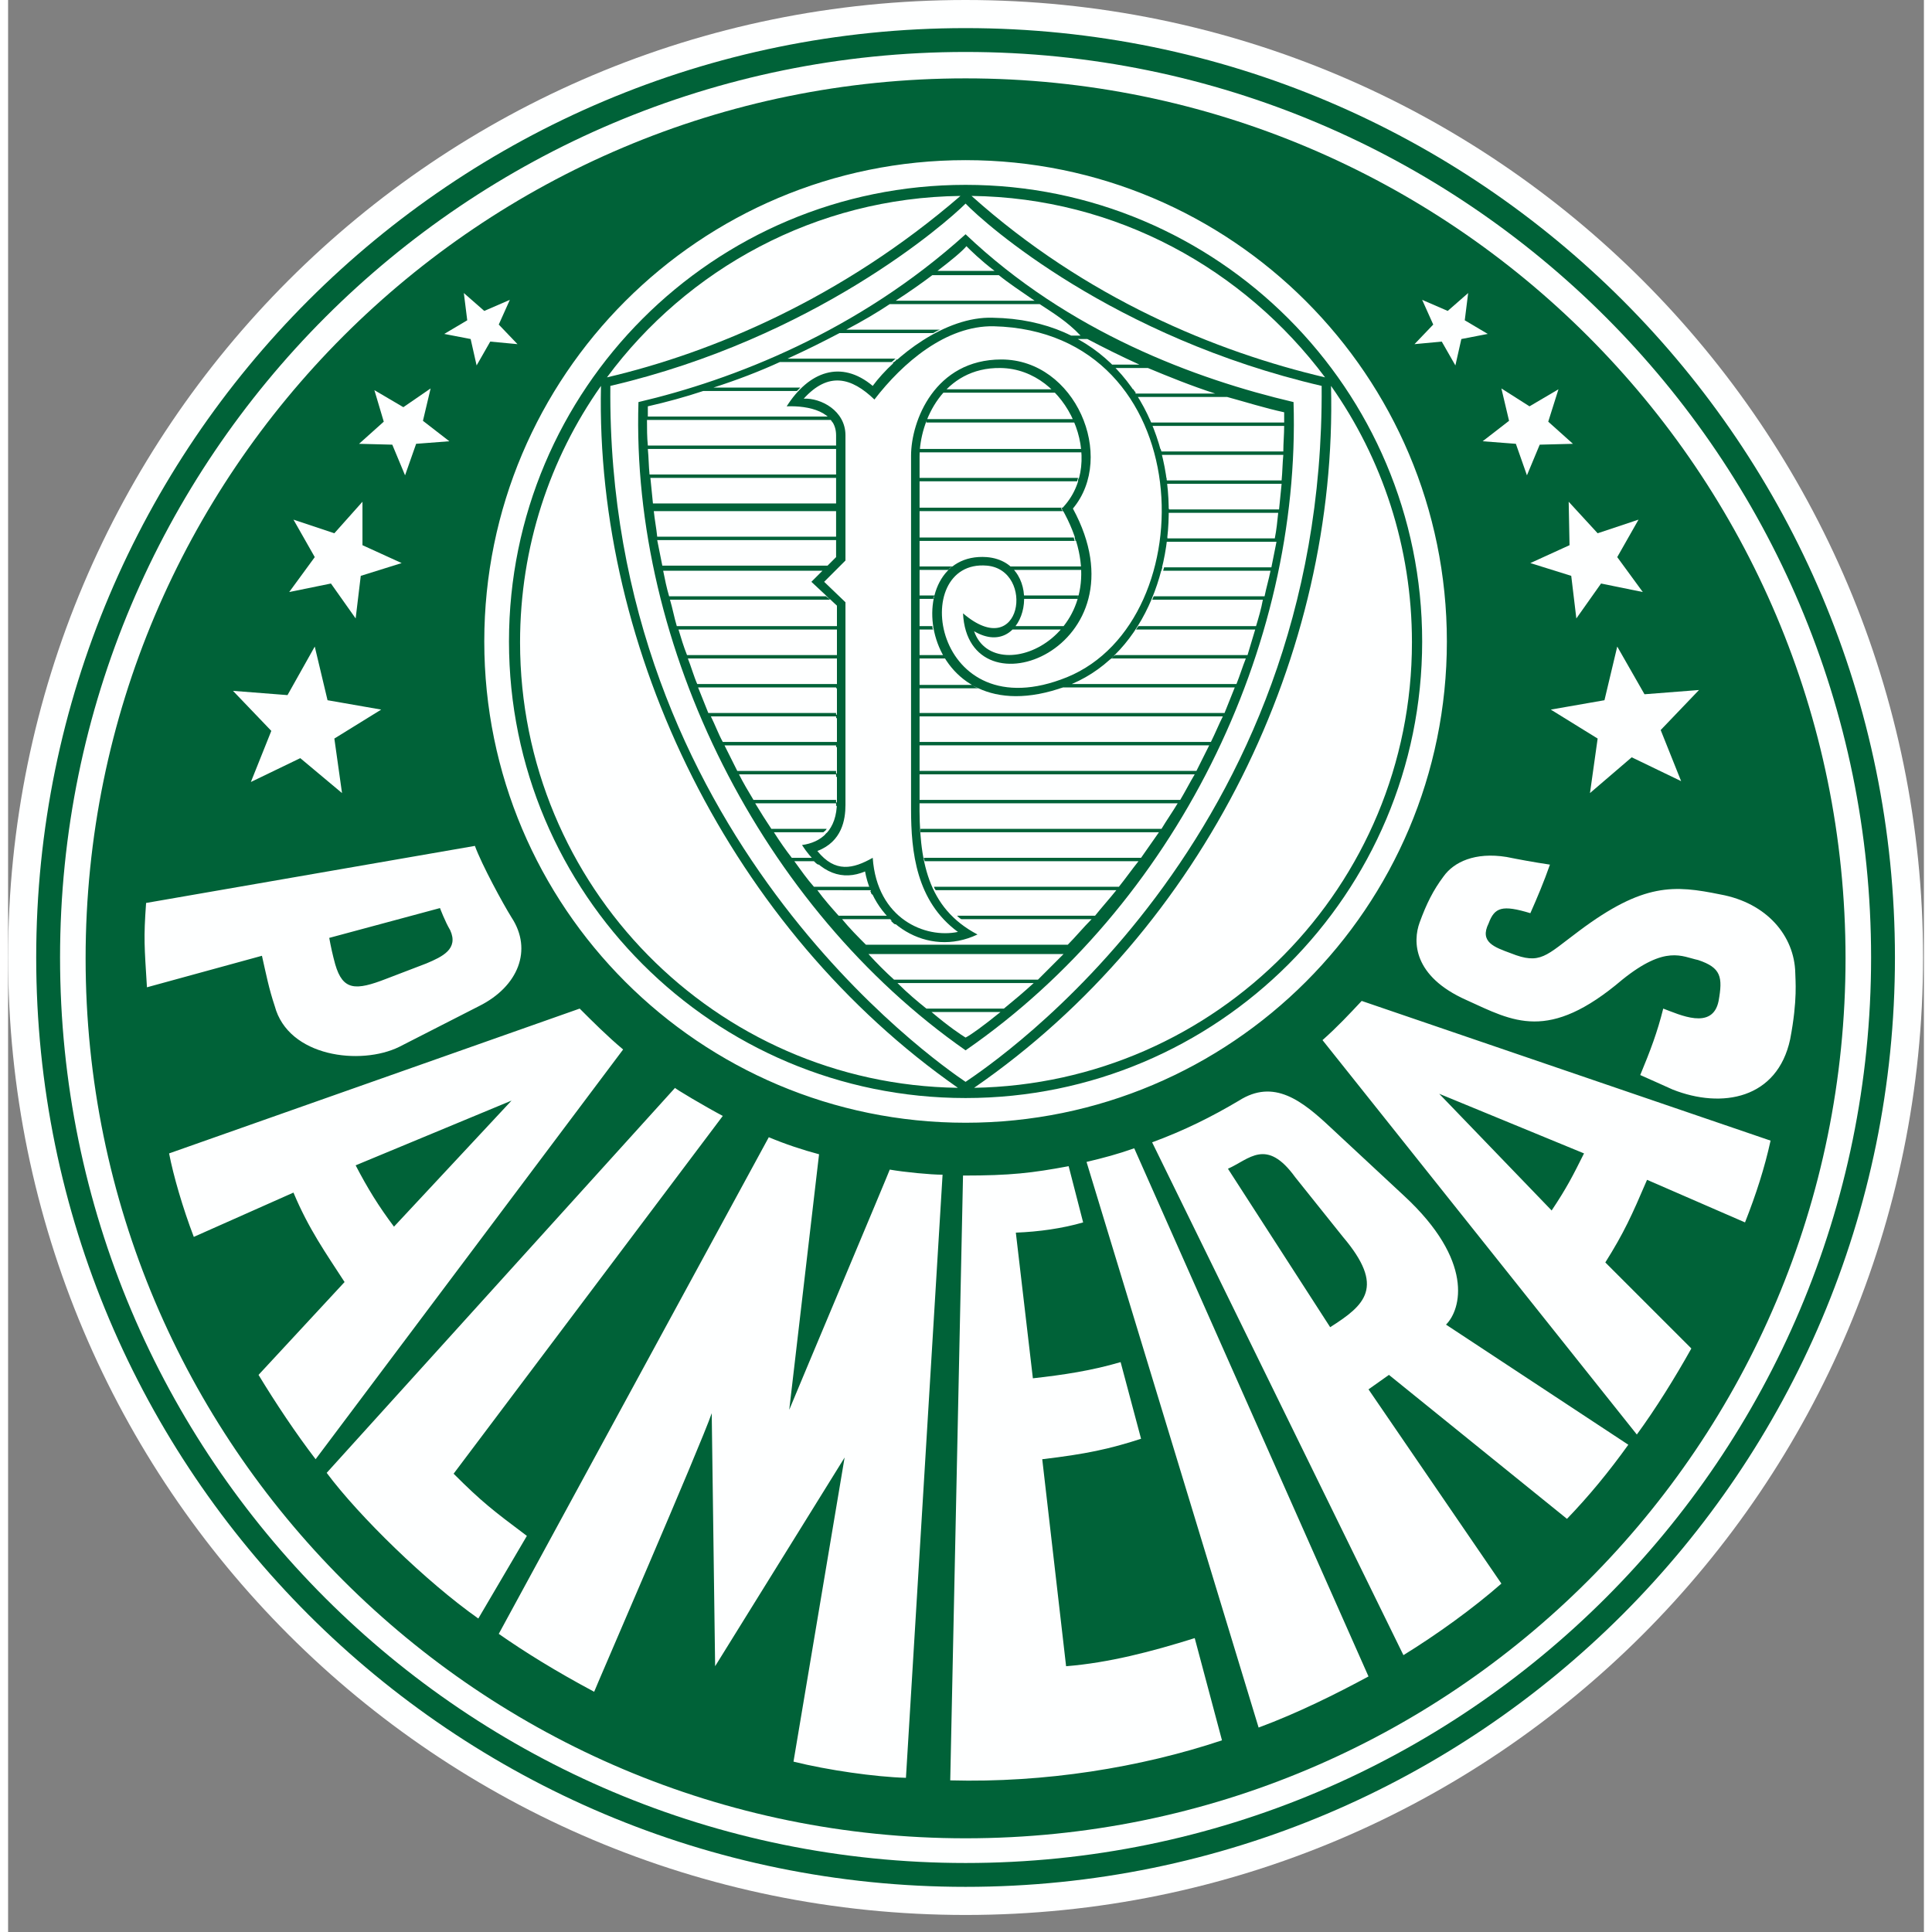 <?xml version="1.0" encoding="utf-8"?>
<!-- Generator: Adobe Illustrator 21.1.0, SVG Export Plug-In . SVG Version: 6.00 Build 0)  -->
<svg version="1.1" id="Layer_1" xmlns="http://www.w3.org/2000/svg" xmlns:xlink="http://www.w3.org/1999/xlink" x="0px" y="0px"
	 viewBox="0 0 224.9 226.8" style="enable-background:new 0 0 224.9 226.8;" xml:space="preserve" width="60px" height="60px">
<rect x="0" y="0" width="224.9" height="226.8" fill="#808080" stroke="none"/>
<style type="text/css">
	.st0{fill-rule:evenodd;clip-rule:evenodd;fill:#FEFFFF;}
	.st1{fill-rule:evenodd;clip-rule:evenodd;fill:#006238;}
	.st2{fill:#006238;}
</style>
<g>
	<path class="st0" d="M112.4,0c62.1,0,112.4,50.3,112.4,112.4s-50.3,112.4-112.4,112.4S0,174.5,0,112.4S50.3,0,112.4,0L112.4,0z"/>
	<path class="st1" d="M112.4,3.3c60.3,0,109.1,48.9,109.1,109.1s-48.9,109.1-109.1,109.1S3.3,172.7,3.3,112.4S52.2,3.3,112.4,3.3
		L112.4,3.3z M112.4,6.1c58.7,0,106.3,47.6,106.3,106.3c0,58.7-47.6,106.3-106.3,106.3S6.1,171.2,6.1,112.4
		C6.1,53.7,53.7,6.1,112.4,6.1L112.4,6.1z"/>
	<path class="st1" d="M112.4,9.2c57,0,103.3,46.2,103.3,103.3s-46.2,103.3-103.3,103.3c-57,0-103.3-46.2-103.3-103.3
		S55.4,9.2,112.4,9.2L112.4,9.2z M112.4,18.8c31.2,0,56.5,25.3,56.5,56.5c0,31.2-25.3,56.5-56.5,56.5c-31.2,0-56.5-25.3-56.5-56.5
		C55.9,44.1,81.2,18.8,112.4,18.8L112.4,18.8z M54.8,99.3c0.8,2.2,3.3,6.8,4.3,8.4c2.5,3.8,0.8,8.1-3.8,10.4l-9.4,4.8
		c-4.5,2.2-13,1.2-14.6-4.8c-0.7-2.1-1-3.7-1.5-5.9l-13.5,3.7c-0.3-4.9-0.4-5.7-0.1-9.9L54.8,99.3L54.8,99.3z M50.7,106.6l-13,3.5
		c0.2,1.1,0.4,2,0.7,3.1c0.9,3.1,2.4,3.1,6,1.7l4.7-1.8c1.9-0.8,3.8-1.7,2.8-3.9C51.3,108.2,50.7,106.6,50.7,106.6L50.7,106.6z
		 M67.1,118.4c1.5,1.5,3.3,3.3,5.1,4.8l-36.1,48.1c-2.3-3-4.7-6.6-6.7-9.9l10.1-10.9c-2.2-3.4-4.2-6.2-6-10.5l-11.7,5.2
		c-1.3-3.4-2.4-7.2-2.9-9.8L67.1,118.4L67.1,118.4z M59.1,129.2l-18.3,7.6c1.4,2.7,2.7,4.8,4.5,7.2L59.1,129.2L59.1,129.2z
		 M37.4,172.9l40.9-45.2c-0.2,0,3.7,2.3,5.6,3.3L52.3,173c3.3,3.3,4.6,4.3,8.6,7.3l-5.7,9.7C49.1,185.7,41.2,178,37.4,172.9
		L37.4,172.9z M57.6,191.8l31.7-58.3c1.9,0.8,4,1.5,5.9,2l-3.5,30c0.9-2.2,11.8-28.1,11.8-28.2c1.7,0.3,4.8,0.6,6.2,0.6l-4.3,70.8
		c-3.6-0.1-9.2-0.9-13.2-1.9l6-35.7L83,195.6l-0.4-29.7c-1.3,3.8-13.8,32.6-13.8,32.7C64.3,196.2,60.6,193.9,57.6,191.8L57.6,191.8z
		 M124.5,136.9c-4.3,0.8-6.8,1.1-12.4,1.1l-1.5,71c11.1,0.3,22.3-1.5,31.9-4.7l-3.2-12c-5.1,1.6-10.1,2.9-15.1,3.3l-2.8-24.3
		c5.1-0.6,7.9-1.2,11.6-2.4l-2.4-9c-3.4,1-6.7,1.5-10.3,1.9l-2-17.1c2.7-0.1,5.5-0.5,7.9-1.2L124.5,136.9L124.5,136.9z M126.6,136.4
		c2.1-0.5,3.6-0.9,5.6-1.6l27.5,62c-3.7,2-8.3,4.3-12.9,6L126.6,136.4L126.6,136.4z M163.8,194.3l-29.5-60.2c3.8-1.4,7-3,10.2-4.9
		c4.1-2.6,7.4,0,10.8,3.2l8.6,8c8.2,7.6,6.7,13.3,4.9,15.1l21.4,14.1c-2.3,3.2-4.6,6-7.2,8.7l-20.9-16.9l-2.4,1.7l15.6,22.8
		C172,188.8,167.7,191.9,163.8,194.3L163.8,194.3z M155.2,155.8c4.1-2.6,6.5-4.7,1.5-10.6l-5.6-7c-3.4-4.7-5.4-2.1-7.9-1
		L155.2,155.8L155.2,155.8z M158.9,117.5c-1.4,1.5-2.9,3.1-4.6,4.6l36.9,46.3c2.2-3,4.5-6.7,6.4-10.1l-10.1-10.1
		c2.2-3.5,3.1-5.5,4.9-9.7l11.5,5c1.3-3.3,2.3-6.4,3-9.6L158.9,117.5L158.9,117.5z M168,128.4l17,7c-1.3,2.6-2,4-3.8,6.7L168,128.4
		L168,128.4z M178.7,107.2c0.8-1.8,1.6-3.7,2.3-5.7c-2-0.3-3.6-0.6-5.1-0.9c-3.7-0.6-6.2,0.6-7.4,2.3c-1.2,1.6-2,3.2-2.8,5.4
		s-0.8,6.3,5.5,9.1c5.5,2.5,9.6,5,18.3-2.4c5.1-4.1,7-2.7,8.9-2.3c2.7,0.9,2.9,2,2.4,4.8c-0.7,3.5-4.6,1.6-6.5,0.9
		c-0.7,2.8-1.5,4.9-2.7,7.8c1.1,0.5,2.5,1.1,3.8,1.7c5.8,2.3,12.3,1.1,13.8-5.9c0.9-4.7,0.6-7,0.6-7.8c-0.1-4.3-3.3-8.2-8.8-9.2
		c-5.4-1.1-9-1.4-16.6,4.3c-3.9,2.9-4.5,4-8,2.6c-1.9-0.7-3.7-1.3-2.6-3.5C174.5,106.5,175.4,106.2,178.7,107.2L178.7,107.2z
		 M58.9,35.2l-1.3,2.9l2.2,2.3l-3.2-0.3L55,42.9l-0.7-3.1l-3.1-0.6l2.7-1.6l-0.4-3.2l2.4,2.1L58.9,35.2L58.9,35.2z M49.6,45.6
		l-0.9,3.8l3.1,2.4l-3.9,0.3l-1.3,3.7l-1.5-3.6l-3.9-0.1l2.9-2.6L43,45.8l3.4,2L49.6,45.6L49.6,45.6z M41.6,58.9L41.6,64l4.6,2.1
		l-4.8,1.5l-0.6,5l-2.9-4.1l-4.9,1l3-4.1L33.5,61l4.8,1.6L41.6,58.9L41.6,58.9z M36,75.9l1.5,6.3l6.3,1.1l-5.5,3.4l0.9,6.4L34.3,89
		l-5.8,2.8l2.4-6l-4.5-4.7l6.4,0.5L36,75.9L36,75.9z M188.9,75.9l-1.5,6.3l-6.3,1.1l5.5,3.4l-0.9,6.4l4.9-4.2l5.8,2.8l-2.4-6
		l4.5-4.7l-6.4,0.5L188.9,75.9L188.9,75.9z M183.2,58.9l0.1,5.1l-4.6,2.1l4.8,1.5l0.6,5l2.9-4.1l4.9,1l-3-4.1l2.5-4.4l-4.8,1.6
		L183.2,58.9L183.2,58.9z M175.3,45.6l0.9,3.8l-3.1,2.4l3.9,0.3l1.3,3.7l1.5-3.6l3.9-0.1l-2.9-2.6l1.2-3.8l-3.4,2L175.3,45.6
		L175.3,45.6z M166,35.2l1.3,2.9l-2.2,2.3l3.2-0.3l1.6,2.8l0.7-3.1l3.1-0.6l-2.7-1.6l0.4-3.2l-2.4,2.1L166,35.2L166,35.2z"/>
	<path class="st1" d="M112.4,21.7c29.6,0,53.6,24,53.6,53.6c0,29.6-24,53.6-53.6,53.6c-29.6,0-53.6-24-53.6-53.6
		C58.8,45.7,82.8,21.7,112.4,21.7L112.4,21.7z M155.3,45.3c0.8,31.4-14.8,63.7-41.9,82.4c28.5-0.5,51.4-23.7,51.4-52.3
		C164.8,64.2,161.3,53.8,155.3,45.3L155.3,45.3z M111.5,127.7C85,109.2,68.9,76.5,69.6,45.3c-6,8.5-9.5,18.9-9.5,30.1
		C60.1,104,83,127.3,111.5,127.7L111.5,127.7z M70.3,44.3c12.4-2.9,27.6-9.3,41.5-21.3C94.8,23.2,79.7,31.6,70.3,44.3L70.3,44.3z
		 M113.1,23c13.4,12,28.7,18.3,41.5,21.3C145.1,31.6,130.1,23.2,113.1,23L113.1,23z M154.2,45.3c-24.5-5.7-39.5-19-41.8-21.4
		c-2.3,2.3-17.7,15.8-41.7,21.4c-0.5,52.5,38.3,79.4,41.7,81.7C115.8,124.7,154.6,98.7,154.2,45.3L154.2,45.3z"/>
	<path class="st2" d="M150.9,47.2c0.9,28.9-13.9,59.1-38.5,76.1C88.5,106.6,73.1,76,74,47.2c11.1-2.6,25.8-8.3,38.4-19.7
		C124.5,39,139.4,44.5,150.9,47.2L150.9,47.2z M109.1,31.8h6.7c-1.7-1.3-2.8-2.4-3.3-2.9C112,29.5,110.8,30.5,109.1,31.8L109.1,31.8
		z M116.3,32.3h-7.8c-1.2,0.9-2.6,1.9-4.3,3h16.3C118.9,34.2,117.4,33.2,116.3,32.3L116.3,32.3z M121.1,35.7h-17.6
		c-1.5,1-3.2,2-5.1,3h11c-0.3,0.1-0.6,0.3-0.8,0.4h-11c-1.9,1-3.9,2-6.1,3h12.7c-0.2,0.1-0.3,0.3-0.5,0.4H90.6c-2.4,1.1-5,2.1-7.8,3
		H93c-0.1,0.1-0.3,0.3-0.4,0.4h-11c-2.1,0.7-4.3,1.3-6.5,1.8c0,0.4,0,0.8,0,1.2h21.5c0.1,0.1,0.2,0.3,0.3,0.4H75c0,1,0,2,0.1,3h22.1
		v0.4H75.1c0.1,1,0.1,2,0.2,3h21.9v0.4H75.4c0.1,1,0.2,2,0.3,3h21.5V60H75.8c0.1,1,0.3,2,0.4,3h21v0.4h-21c0.2,1,0.4,2,0.6,3h19.3
		h1.2h0.2L97.1,67h-0.3h-1.1H76.9c0.2,1,0.4,2,0.7,3H96l0.5,0.4H77.7c0.3,1,0.5,2.1,0.8,3.1h18.7v0.4H78.7c0.3,1,0.6,2,1,3h17.6v0.4
		H79.8c0.4,1,0.7,2.1,1.1,3h16.4v0.4H81c0.4,1,0.8,2,1.2,3h15v0.4H82.5c0.5,1,0.9,2.1,1.4,3h13.4v0.4H84.1c0.5,1,1,2,1.5,3h11.6v0.4
		H85.8c0.5,1,1.1,2,1.7,3h9.7c0,0.1,0,0.3,0,0.4h-9.5c0.6,1,1.3,2.1,1.9,3h6.5c-0.1,0.2-0.3,0.3-0.4,0.4h-5.8c0.7,1.1,1.4,2.1,2.1,3
		h2.6c0.2,0.2,0.3,0.3,0.5,0.4h-2.8c0.8,1.1,1.5,2.1,2.3,3h6.6c0.1,0.1,0.1,0.3,0.2,0.4H95c0.8,1.1,1.7,2.1,2.5,3h6.1
		c0.2,0.1,0.3,0.3,0.5,0.4h-6.2c0.9,1.1,1.9,2.1,2.8,3h23.7c0.9-0.9,1.8-2,2.8-3h-15.3c-0.2-0.1-0.4-0.3-0.5-0.4h16.2
		c0.8-1,1.7-2,2.5-3h-21.2c-0.1-0.1-0.2-0.3-0.2-0.4h21.7c0.8-1,1.5-2,2.3-3h-25.1c0-0.1-0.1-0.3-0.1-0.4H133c0.7-1,1.4-2,2.1-3h-28
		c0-0.1,0-0.3,0-0.4h28.3c0.6-1,1.3-2,1.9-3h-30.3c0-0.1,0-0.3,0-0.4h30.6c0.6-1,1.1-2,1.7-3h-32.3v-0.4h32.5c0.5-1,1-2,1.5-3h-34
		l0-0.4h34.2c0.5-1,0.9-2,1.4-3h-35.6v-0.4h35.8c0.4-1,0.8-2,1.2-3h-20.6c0.2-0.1,0.5-0.2,0.7-0.2c0.2-0.1,0.3-0.1,0.5-0.2h19.6
		c0.4-1,0.7-2,1.1-3h-15.8c0.2-0.1,0.3-0.3,0.5-0.4h15.5c0.3-1,0.6-2,0.9-3h-14c0.1-0.1,0.2-0.3,0.3-0.4h13.8c0.3-1,0.6-2,0.8-3.1
		h-13c0.1-0.1,0.1-0.3,0.2-0.4h13c0.2-1,0.5-2,0.7-3h-12.6c0-0.1,0.1-0.3,0.1-0.4h12.6c0.2-1,0.4-2,0.6-3H136c0-0.1,0-0.3,0.1-0.4
		h12.6c0.2-1,0.3-2,0.4-3h-12.9c0-0.1,0-0.3,0-0.4h13c0.1-1,0.2-2,0.3-3h-13.5c0-0.1,0-0.3-0.1-0.4h13.6c0.1-1,0.1-2,0.2-3h-14.4
		c0-0.1-0.1-0.3-0.1-0.4h14.5c0-1,0.1-2,0.1-3h-15.7c-0.1-0.1-0.1-0.3-0.2-0.4h15.9c0-0.4,0-0.8,0-1.2c-2.3-0.5-4.5-1.2-6.7-1.8
		h-10.9c-0.1-0.1-0.2-0.3-0.3-0.4h9.8c-2.8-0.9-5.5-2-7.9-3h-4.5c-0.2-0.1-0.3-0.3-0.5-0.4h4c-2.2-1-4.2-2-6.1-3h-2.6
		c-0.3-0.2-0.7-0.3-1-0.4h2.8C124.3,37.7,122.6,36.7,121.1,35.7L121.1,35.7z M109.5,38.8h1.2c-0.3,0.1-0.6,0.3-0.9,0.4h-1.1
		C108.9,39.1,109.2,38.9,109.5,38.8L109.5,38.8z M104.3,42.2h1.2c-0.2,0.1-0.3,0.3-0.5,0.4h-1.2C104,42.5,104.2,42.4,104.3,42.2
		L104.3,42.2z M93,45.7h0.7c-0.1,0.1-0.3,0.3-0.4,0.4h-0.7C92.7,46,92.8,45.9,93,45.7L93,45.7z M96.5,49.2h0.9
		c0,0.1,0.1,0.3,0.1,0.4h-0.7C96.7,49.5,96.6,49.3,96.5,49.2L96.5,49.2z M97.2,52.7h0.3l0,0.4h-0.3V52.7L97.2,52.7z M97.2,56.1h0.3
		l0,0.4h-0.3V56.1L97.2,56.1z M97.2,59.6h0.3l0,0.4h-0.3V59.6L97.2,59.6z M97.2,63.1h0.3l0,0.4h-0.3V63.1L97.2,63.1z M96,69.9h0.6
		l0.4,0.4h-0.6L96,69.9L96,69.9z M97.2,73.5h0.3l0,0.4h-0.3V73.5L97.2,73.5z M97.2,76.9h0.3l0,0.4h-0.3V76.9L97.2,76.9z M97.2,80.4
		h0.3l0,0.4h-0.3V80.4L97.2,80.4z M97.2,83.9h0.3l0,0.4h-0.3V83.9L97.2,83.9z M97.2,87.3h0.3l0,0.4h-0.3V87.3L97.2,87.3z M97.2,90.8
		h0.3l0,0.4h-0.3V90.8L97.2,90.8z M97.2,94.2h0.3l0,0.4h-0.3C97.2,94.5,97.2,94.3,97.2,94.2L97.2,94.2z M96.2,97.7h1.3
		c0,0.1,0,0.2-0.1,0.3c0,0,0,0.1-0.1,0.1h-1.5C95.9,98,96,97.8,96.2,97.7L96.2,97.7z M94.6,101.1h0.9c0.2,0.1,0.4,0.3,0.7,0.4h-1.1
		C94.9,101.4,94.8,101.3,94.6,101.1L94.6,101.1z M101.2,104.6h0.9c0.1,0.1,0.1,0.3,0.2,0.4h-0.9
		C101.3,104.9,101.3,104.7,101.2,104.6L101.2,104.6z M103.6,108.1h0.9c0.2,0.1,0.3,0.3,0.5,0.4h-0.9
		C103.9,108.4,103.8,108.2,103.6,108.1L103.6,108.1z M111.8,108.5h-1.1c-0.2-0.1-0.3-0.3-0.4-0.4h1.1
		C111.5,108.2,111.7,108.4,111.8,108.5L111.8,108.5z M108.9,105h-0.7c-0.1-0.1-0.1-0.3-0.2-0.4h0.7
		C108.7,104.7,108.8,104.9,108.9,105L108.9,105z M107.6,101.6h-0.8c0-0.1-0.1-0.3-0.1-0.4h0.8C107.5,101.3,107.6,101.4,107.6,101.6
		L107.6,101.6z M107.1,98.1h-0.9l0-0.1l0-0.4h0.8C107,97.8,107,97.9,107.1,98.1L107.1,98.1z M106.9,94.6h-0.7l0-0.4h0.7
		C106.9,94.3,106.9,94.5,106.9,94.6L106.9,94.6z M106.9,91.2h-0.7l0-0.4h0.7V91.2L106.9,91.2z M106.9,87.8h-0.7l0-0.4h0.7
		L106.9,87.8L106.9,87.8z M106.9,84.3h-0.7l0-0.4h0.7V84.3L106.9,84.3z M123.4,80.8h-3.5c0.8-0.1,1.7-0.2,2.6-0.4h2
		c-0.2,0.1-0.3,0.1-0.5,0.2C123.9,80.7,123.6,80.8,123.4,80.8L123.4,80.8z M129.4,77.4h-0.6c0.2-0.1,0.3-0.3,0.5-0.4h0.6
		C129.7,77.1,129.6,77.2,129.4,77.4L129.4,77.4z M132.3,73.9h-0.4c0.1-0.1,0.2-0.3,0.3-0.4h0.4C132.5,73.6,132.4,73.8,132.3,73.9
		L132.3,73.9z M134.2,70.4h-0.4c0.1-0.1,0.1-0.3,0.2-0.4h0.3C134.3,70.1,134.3,70.2,134.2,70.4L134.2,70.4z M135.4,67h-0.3
		c0-0.1,0.1-0.3,0.1-0.4h0.3C135.5,66.7,135.4,66.8,135.4,67L135.4,67z M136,63.5h-0.3c0-0.1,0-0.3,0.1-0.4h0.3
		C136.1,63.2,136.1,63.3,136,63.5L136,63.5z M136.3,60H136c0-0.1,0-0.3,0-0.4h0.2C136.3,59.7,136.3,59.9,136.3,60L136.3,60z
		 M136.1,56.5h-0.2c0-0.1,0-0.3-0.1-0.4h0.2C136,56.3,136,56.4,136.1,56.5L136.1,56.5z M135.4,53.1h-0.2c0-0.1-0.1-0.3-0.1-0.4h0.2
		C135.3,52.8,135.4,52.9,135.4,53.1L135.4,53.1z M134.2,49.6h-0.1c-0.1-0.1-0.1-0.3-0.2-0.4h0.1C134.1,49.3,134.1,49.5,134.2,49.6
		L134.2,49.6z M132.4,46.1h-0.1c-0.1-0.1-0.2-0.3-0.3-0.4h0.1C132.2,45.9,132.3,46,132.4,46.1L132.4,46.1z M129.5,42.7h-0.2
		c-0.2-0.1-0.3-0.3-0.5-0.4h0.2C129.2,42.4,129.3,42.5,129.5,42.7L129.5,42.7z M124.4,39.2h-0.7c-0.4-0.2-0.8-0.3-1.2-0.4h0.9
		C123.7,38.9,124.1,39.1,124.4,39.2L124.4,39.2z M106.2,73.5h0.7v0.4h-0.7L106.2,73.5L106.2,73.5z M106.9,73.5h1.6
		c0,0.1,0,0.3,0.1,0.4h-1.7V73.5L106.9,73.5z M108.6,73.5h0.6c0,0.1,0.1,0.3,0.1,0.4h-0.6C108.6,73.8,108.6,73.6,108.6,73.5
		L108.6,73.5z M106.2,76.9h0.7v0.4h-0.7L106.2,76.9L106.2,76.9z M106.9,76.9h2.8c0.1,0.1,0.2,0.3,0.3,0.4h-3.1V76.9L106.9,76.9z
		 M109.7,76.9h1.1c0.1,0.1,0.2,0.3,0.3,0.4H110C109.9,77.2,109.8,77.1,109.7,76.9L109.7,76.9z M106.2,80.4h0.7v0.4h-0.7L106.2,80.4
		L106.2,80.4z M106.9,80.4h6.2c0.3,0.2,0.5,0.3,0.8,0.4h-7V80.4L106.9,80.4z M113.1,80.4h2.7c0.7,0.2,1.5,0.4,2.4,0.4H114
		C113.7,80.7,113.4,80.6,113.1,80.4L113.1,80.4z M109.4,45.7h0.7c-0.1,0.1-0.3,0.3-0.4,0.4H109C109.1,46,109.3,45.9,109.4,45.7
		L109.4,45.7z M110.1,45.7h12.4c0.1,0.1,0.3,0.3,0.4,0.4h-13.2C109.8,46,110,45.9,110.1,45.7L110.1,45.7z M122.5,45.7h1
		c0.1,0.1,0.2,0.3,0.4,0.4h-0.9C122.8,46,122.6,45.9,122.5,45.7L122.5,45.7z M107.1,49.2h0.7c-0.1,0.1-0.1,0.3-0.2,0.4H107
		C107,49.5,107.1,49.3,107.1,49.2L107.1,49.2z M107.9,49.2h17.1c0.1,0.1,0.1,0.3,0.2,0.4h-17.4C107.8,49.5,107.8,49.3,107.9,49.2
		L107.9,49.2z M124.9,49.2h0.7c0.1,0.1,0.1,0.3,0.2,0.4h-0.6C125.1,49.5,125,49.3,124.9,49.2L124.9,49.2z M106.3,52.7h0.7
		c0,0.1,0,0.3,0,0.4h-0.7C106.3,52.9,106.3,52.8,106.3,52.7L106.3,52.7z M107,52.7h18.9c0,0.1,0,0.3,0,0.4h-19
		C107,52.9,107,52.8,107,52.7L107,52.7z M125.9,52.7h0.6c0,0.1,0,0.3,0,0.4h-0.6C125.9,52.9,125.9,52.8,125.9,52.7L125.9,52.7z
		 M106.3,56.1h0.7v0.4h-0.7L106.3,56.1L106.3,56.1z M106.9,56.1h18.7c0,0.1-0.1,0.3-0.1,0.4h-18.6V56.1L106.9,56.1z M125.7,56.1h0.7
		c0,0.1-0.1,0.3-0.1,0.4h-0.7C125.6,56.4,125.6,56.3,125.7,56.1L125.7,56.1z M106.3,59.6h0.7V60h-0.7L106.3,59.6L106.3,59.6z
		 M106.9,59.6h16.8c0,0-0.1,0.1-0.1,0.1c0.1,0.1,0.1,0.2,0.2,0.3h-16.9V59.6L106.9,59.6z M123.7,59.6h0.9c0,0-0.1,0.1-0.1,0.1
		c0,0.1,0.1,0.2,0.1,0.3h-0.8C123.8,59.9,123.7,59.8,123.7,59.6C123.7,59.7,123.7,59.6,123.7,59.6L123.7,59.6z M106.3,63.1h0.7v0.4
		h-0.7L106.3,63.1L106.3,63.1z M106.9,63.1h18.2c0,0.1,0.1,0.3,0.1,0.4h-18.4V63.1L106.9,63.1z M125.2,63.1h0.6
		c0,0.1,0.1,0.3,0.1,0.4h-0.6C125.3,63.3,125.2,63.2,125.2,63.1L125.2,63.1z M106.2,66.5h0.7V67h-0.7L106.2,66.5L106.2,66.5z
		 M106.9,66.5h3.9c-0.2,0.1-0.3,0.3-0.5,0.4h-3.4V66.5L106.9,66.5z M110.8,66.5h1.5c-0.3,0.1-0.6,0.3-0.9,0.4h-1.1
		C110.5,66.8,110.6,66.7,110.8,66.5L110.8,66.5z M116.1,66.5h1.6c0.1,0.1,0.3,0.3,0.4,0.4h-1.3C116.6,66.8,116.4,66.7,116.1,66.5
		L116.1,66.5z M117.7,66.5h8.2c0,0.1,0,0.3,0,0.4h-7.8C118,66.8,117.9,66.7,117.7,66.5L117.7,66.5z M125.9,66.5h0.6
		c0,0.1,0,0.3,0,0.4h-0.6C125.9,66.8,125.9,66.7,125.9,66.5L125.9,66.5z M106.2,69.9h0.7l0,0.4h-0.7L106.2,69.9L106.2,69.9z
		 M106.9,69.9h1.8c0,0.1-0.1,0.3-0.1,0.4h-1.7L106.9,69.9L106.9,69.9z M108.7,69.9h0.5c0,0.1-0.1,0.3-0.1,0.4h-0.5
		C108.7,70.2,108.7,70.1,108.7,69.9L108.7,69.9z M118.7,69.9h0.6c0,0.1,0,0.3,0,0.4h-0.5C118.8,70.2,118.7,70.1,118.7,69.9
		L118.7,69.9z M119.3,69.9h6.3c0,0.1-0.1,0.3-0.1,0.4h-6.2C119.3,70.2,119.3,70.1,119.3,69.9L119.3,69.9z M125.6,69.9h0.8
		c0,0.1-0.1,0.3-0.1,0.4h-0.8C125.5,70.2,125.6,70.1,125.6,69.9L125.6,69.9z M117.9,73.5h0.4c-0.1,0.2-0.2,0.3-0.4,0.4h-0.8
		C117.4,73.8,117.6,73.7,117.9,73.5L117.9,73.5z M118.3,73.5h5.6c-0.1,0.1-0.2,0.3-0.4,0.4h-5.6C118.1,73.8,118.2,73.6,118.3,73.5
		L118.3,73.5z M123.9,73.5h1.2c-0.1,0.1-0.2,0.3-0.3,0.4h-1.3C123.7,73.8,123.8,73.6,123.9,73.5L123.9,73.5z M123.9,112H101
		c1,1.1,2,2.1,3,3h16.9C121.9,114,122.9,113,123.9,112L123.9,112z M120.4,115.4h-16c1.2,1.2,2.4,2.2,3.4,3h9.1
		C118,117.5,119.2,116.5,120.4,115.4L120.4,115.4z M116.5,118.8h-8.1c2,1.7,3.5,2.7,4,3C113,121.5,114.4,120.5,116.5,118.8
		L116.5,118.8z M93.4,46.8c2-0.1,4.9,1.4,4.9,4.3l0,14.7l-2.5,2.5l2.5,2.4v23.8c0,1.7-0.4,4.3-3.3,5.4c2.1,2.6,4.2,2.1,6.5,0.8
		c0.5,7.2,6.2,9.5,10,8.7c-4.9-3.6-5.5-9.4-5.5-14.4V53.5c0-4.1,2.8-11.3,10.6-11.3c8.7,0,13.5,11.4,8.4,17.5
		c8.9,16.4-12.3,24.6-12.9,12.3c6.9,5.9,8.5-5.1,2.8-5.6c-9.3-0.8-6.4,19.5,9.4,13.1c16.4-6.7,15.6-40.6-8.6-41.2
		c-5.6-0.1-10.7,4.3-14,8.6C99,44.3,96.3,43.6,93.4,46.8L93.4,46.8z M97.2,65.4V51.1c0-2.8-3.2-3.5-5.8-3.4
		c2.6-4.1,6.4-5.5,10.1-2.4c2.5-3.4,8.5-8.2,14.1-8c25.3,0.4,26.4,36.8,8.5,43.3c-17.3,6.3-20-16-9.2-15.2c7.1,0.6,4.8,12.4-1.5,8.7
		c2.5,7.2,18.4-0.2,10.3-14.4c5.4-5.5,0.7-16.4-7.2-16.5c-6.7-0.1-9.5,6.2-9.5,10.4l0,40.3c-0.1,7.1,0.9,12.7,6.8,15.8
		c-5.9,2.8-12.1-1.3-13.2-7.4c-2.6,1.1-5.2,0.3-7.4-3.1c2.2-0.3,4.1-1.7,4.1-5.1v-23l-3-2.8L97.2,65.4L97.2,65.4z"/>
</g>
</svg>
